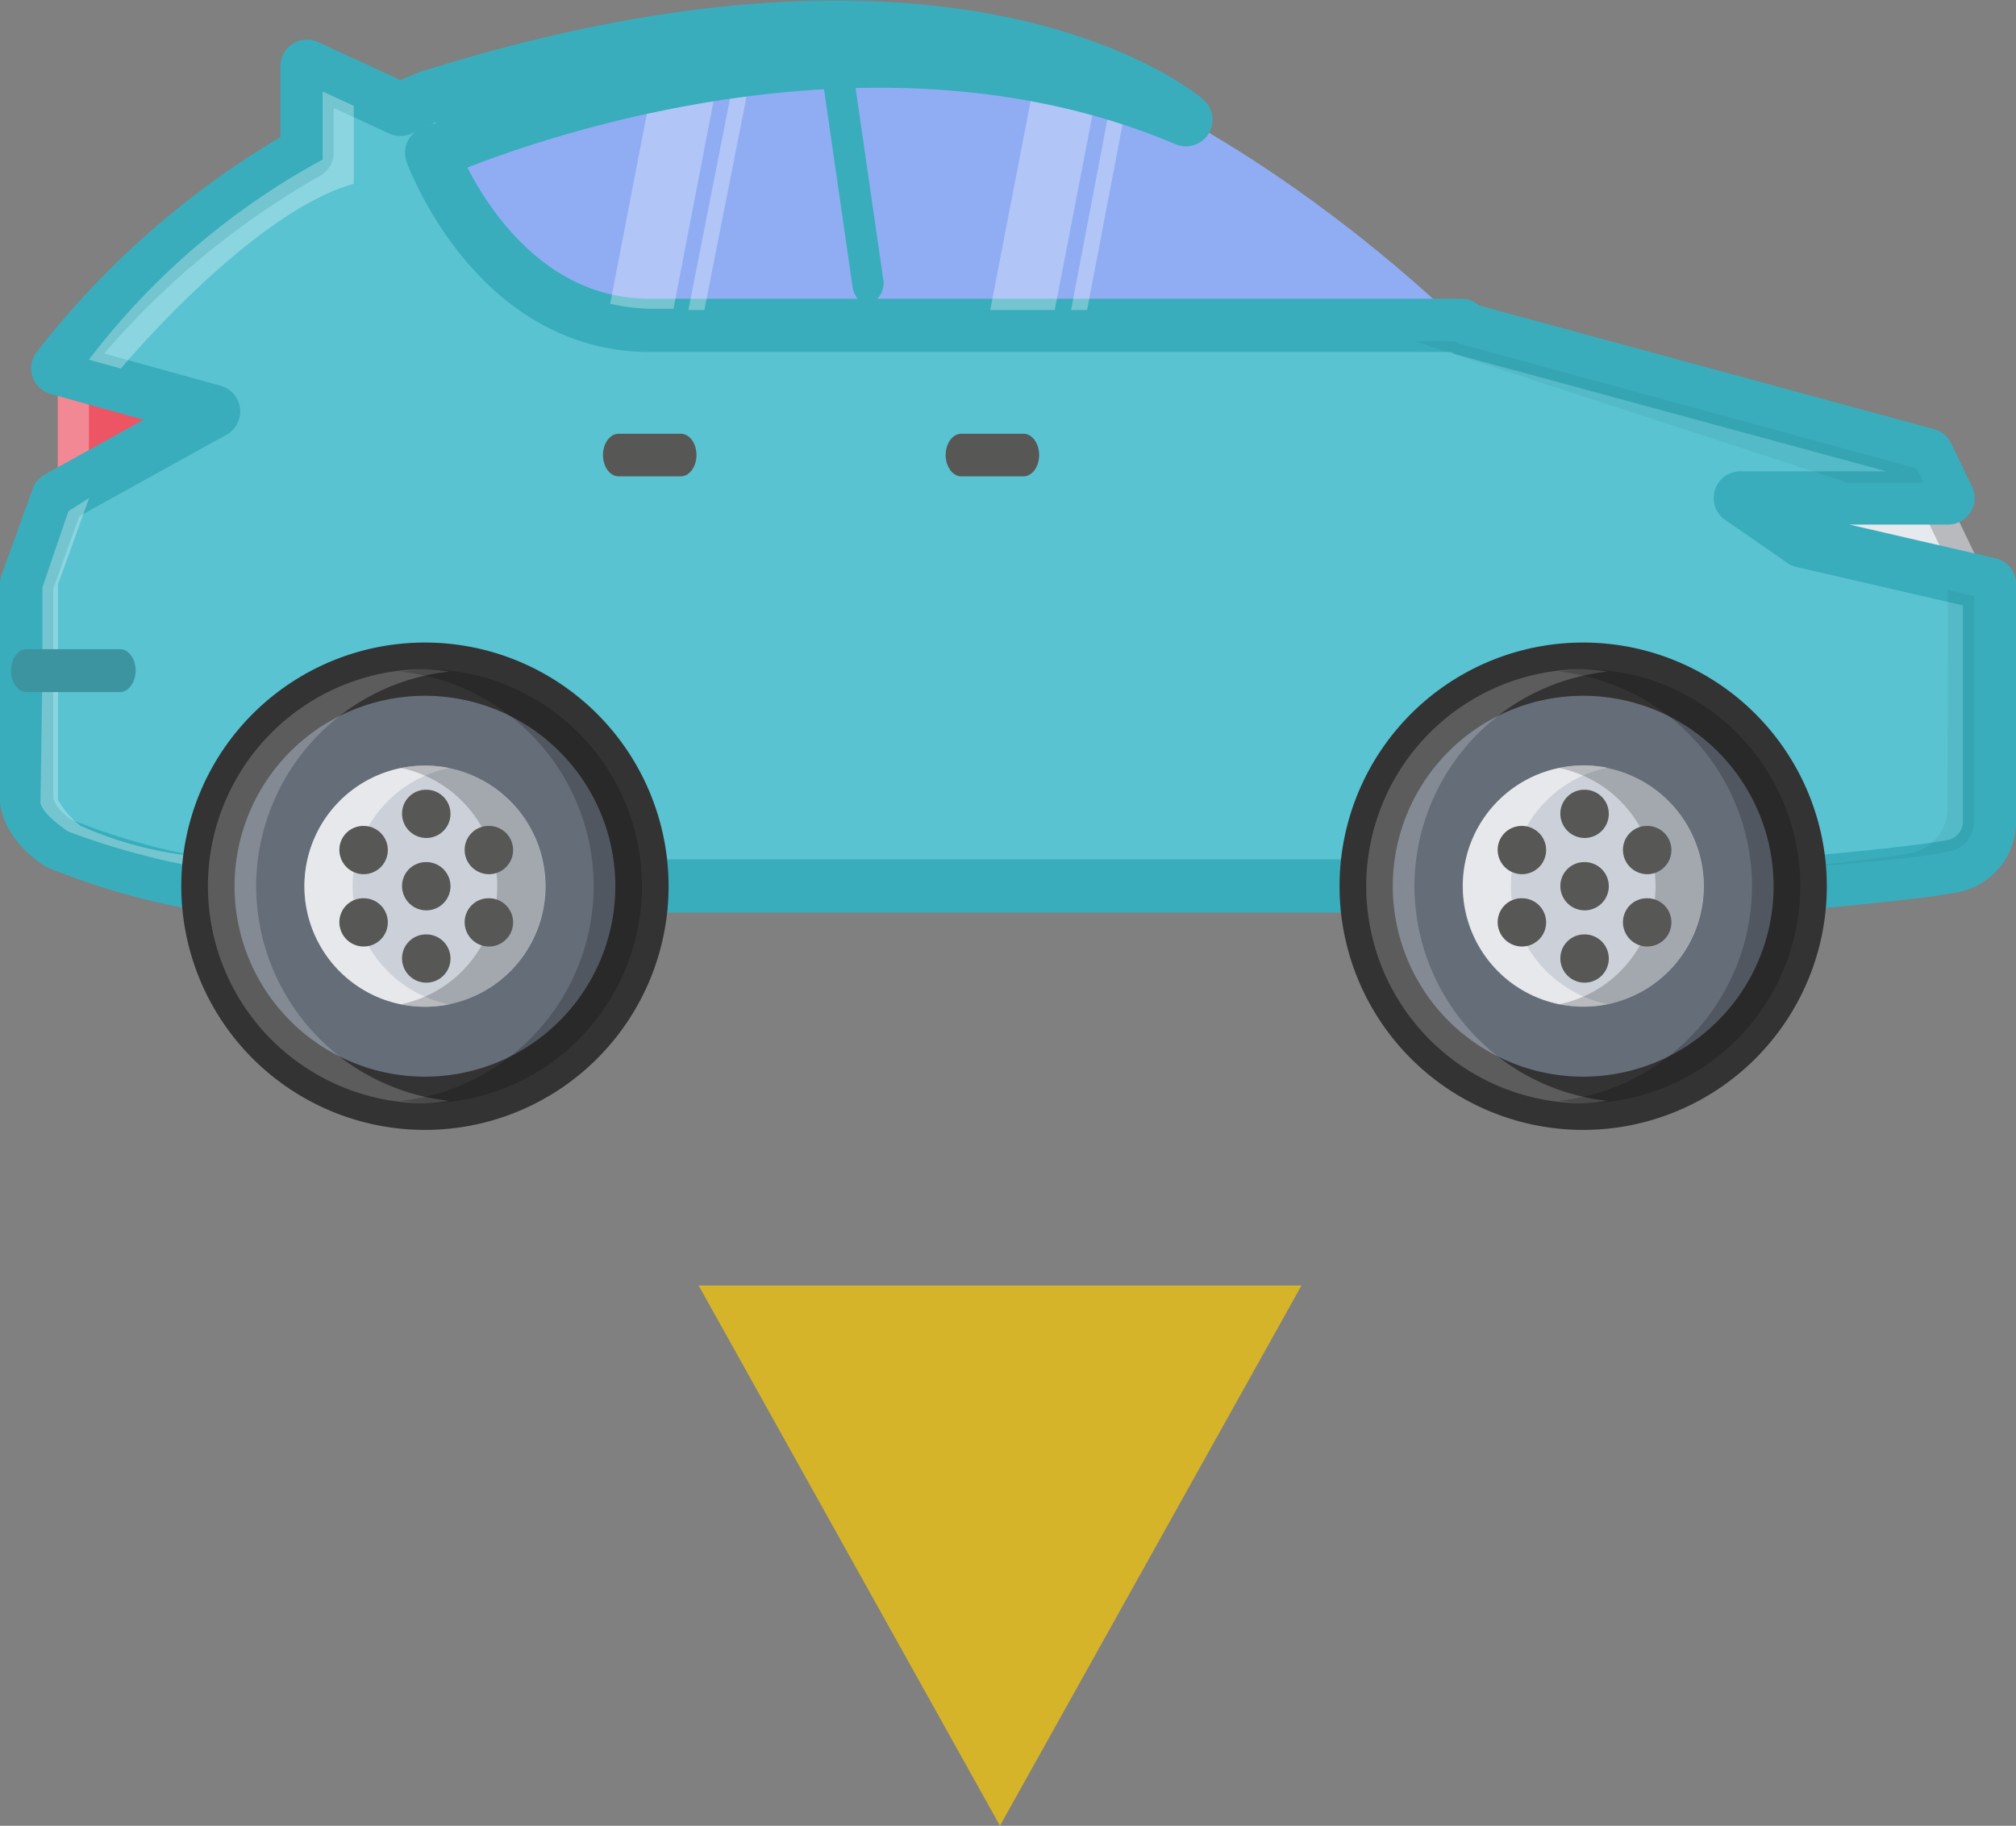 <svg xmlns="http://www.w3.org/2000/svg" width="37.864" height="34.286" viewBox="0 0 37.864 34.286">
  <rect x="0" y="0" width="37.864" height="34.286" fill="#808080" stroke="none"/>
  <g id="Grupo_697" data-name="Grupo 697" transform="translate(-252.734 -265.689)">
    <g id="Grupo_681" data-name="Grupo 681" transform="translate(252.941 266.128)">
      <g id="Grupo_678" data-name="Grupo 678" transform="translate(0 0)">
        <g id="Grupo_658" data-name="Grupo 658" transform="translate(7.9)">
          <g id="Grupo_657" data-name="Grupo 657">
            <path id="Trazado_940" data-name="Trazado 940" d="M660.606,345.442c5.2,0,10.485,5.023,11.146,5.671H660.606v-.81l-.585-4.051-.006-.8C660.208,345.442,660.407,345.442,660.606,345.442Z" transform="translate(-652.414 -345.442)" fill="#90adf4"/>
            <path id="Trazado_941" data-name="Trazado 941" d="M652.983,350.311v.81h-4.1c-2.926,0-4.1-3.24-4.1-3.24v-1.061a22.6,22.6,0,0,1,7.6-1.361l.006.8Z" transform="translate(-644.791 -345.45)" fill="#90adf4"/>
          </g>
        </g>
        <path id="Trazado_942" data-name="Trazado 942" d="M633.653,359.233l-2.926,1.62v-2.43Z" transform="translate(-629.849 -351.942)" fill="#ed5565"/>
        <g id="Grupo_659" data-name="Grupo 659" transform="translate(0.878 6.481)" opacity="0.3">
          <path id="Trazado_943" data-name="Trazado 943" d="M631.312,358.585l-.585-.162v2.43l.585-.324Z" transform="translate(-630.727 -358.423)" fill="#fff"/>
        </g>
        <path id="Trazado_944" data-name="Trazado 944" d="M694.014,363.291h3.9l.778,1.62-3.511-.81Z" transform="translate(-661.538 -354.379)" fill="#e6e9ed"/>
        <g id="Grupo_660" data-name="Grupo 660" transform="translate(35.793 8.912)" opacity="0.2">
          <path id="Trazado_945" data-name="Trazado 945" d="M702.022,364.911l-.778-1.62h-.585l.705,1.468Z" transform="translate(-700.659 -363.291)"/>
        </g>
        <path id="Trazado_946" data-name="Trazado 946" d="M637.162,348.685s1.17,3.24,4.1,3.24H656.5l.071.073,8.678,2.358.392.81h-3.9l1.17.81,3.511.81v4.456a.857.857,0,0,1-.585.81c-.585.161-3.511.4-3.511.4l-.632-.122a24.511,24.511,0,0,0-5.758,0l-.632.122H640.088l-.632-.122a24.511,24.511,0,0,0-5.758,0l-.632.122a12.8,12.8,0,0,1-2.926-.81c-.585-.405-.585-.81-.585-.81v-4.051l.585-1.62,2.926-1.62-2.926-.81a15.8,15.8,0,0,1,4.681-4.051v-1.621l1.755.81s.2-.1.585-.251" transform="translate(-629.262 -346.254)" fill="#59c3d1" stroke="#39adbc" stroke-linecap="round" stroke-linejoin="round" stroke-width="1"/>
        <g id="Grupo_661" data-name="Grupo 661" transform="translate(0.547 1.279)" opacity="0.3">
          <path id="Trazado_947" data-name="Trazado 947" d="M636.873,349.737v-1.464l-.585-.27v1.279a13.742,13.742,0,0,0-4.389,3.757l.6.167S634.944,350.275,636.873,349.737Z" transform="translate(-630.983 -348.003)" fill="#fff"/>
          <path id="Trazado_948" data-name="Trazado 948" d="M630.4,368.962v-4.051l.585-1.62-.39.248-.488,1.431v1.561l-.036,2.452s-.068.166.517.571a14.143,14.143,0,0,0,2.373.66l-.018-.2a6.854,6.854,0,0,1-2.123-.569A1.6,1.6,0,0,1,630.4,368.962Z" transform="translate(-630.064 -355.658)" fill="#fff"/>
        </g>
        <g id="Grupo_662" data-name="Grupo 662" transform="translate(26.371 5.961)" opacity="0.05">
          <path id="Trazado_949" data-name="Trazado 949" d="M689.911,360.046l1.432,0-.133-.269-8.528-2.324a.244.244,0,0,1-.126-.06c-.1,0-.165-.008-.446-.008l-.322.01Z" transform="translate(-681.788 -357.382)"/>
          <path id="Trazado_950" data-name="Trazado 950" d="M698.119,366.755l-.008,4.1a.856.856,0,0,1-.585.81c-.451.125-2.287.3-3.107.37l.17-.015s2.937-.194,3.522-.355a.564.564,0,0,0,.5-.579l0-4.219-.489-.117Z" transform="translate(-688.112 -362.073)"/>
        </g>
        <g id="Grupo_663" data-name="Grupo 663" transform="translate(18.387 0.58)" opacity="0.3">
          <path id="Trazado_951" data-name="Trazado 951" d="M665.8,351.405h1.212l.845-4.37c-.37-.159-.745-.3-1.128-.432Z" transform="translate(-665.796 -346.603)" fill="#fff"/>
        </g>
        <g id="Grupo_664" data-name="Grupo 664" transform="translate(19.91 1.132)" opacity="0.3">
          <path id="Trazado_952" data-name="Trazado 952" d="M668.846,351.959h.3l.788-4.121c-.091-.044-.184-.087-.278-.129Z" transform="translate(-668.846 -347.709)" fill="#fff"/>
        </g>
        <g id="Grupo_665" data-name="Grupo 665" transform="translate(11.253 0.127)" opacity="0.3">
          <path id="Trazado_953" data-name="Trazado 953" d="M652.472,345.848l-.964,4.987a3.7,3.7,0,0,0,.8.094h.389l1.01-5.233Q653.06,345.761,652.472,345.848Z" transform="translate(-651.508 -345.697)" fill="#fff"/>
        </g>
        <g id="Grupo_666" data-name="Grupo 666" transform="translate(12.722 0.075)" opacity="0.3">
          <path id="Trazado_954" data-name="Trazado 954" d="M654.449,350.9h.3l1.049-5.307c-.1.008-.205.017-.308.026Z" transform="translate(-654.449 -345.592)" fill="#fff"/>
        </g>
        <g id="Grupo_667" data-name="Grupo 667" transform="translate(0 0.404)">
          <path id="Trazado_955" data-name="Trazado 955" d="M665.591,361.667h-1.17c-.162,0-.293-.181-.293-.4s.131-.4.293-.4h1.17c.162,0,.293.181.293.4S665.753,361.667,665.591,361.667Z" transform="translate(-646.574 -353.565)" fill="#575756"/>
          <path id="Trazado_956" data-name="Trazado 956" d="M652.7,361.667h-1.17c-.161,0-.293-.181-.293-.4s.131-.4.293-.4h1.17c.162,0,.293.181.293.4S652.861,361.667,652.7,361.667Z" transform="translate(-640.119 -353.565)" fill="#575756"/>
          <path id="Trazado_957" data-name="Trazado 957" d="M631.017,369.78h-1.755c-.162,0-.293-.181-.293-.405s.131-.4.293-.4h1.755c.161,0,.293.181.293.4S631.178,369.78,631.017,369.78Z" transform="translate(-628.969 -357.627)" fill="#3c94a0"/>
          <path id="Trazado_958" data-name="Trazado 958" d="M660.318,351.113c-.137,0-.259-.133-.287-.326l-.585-4.051a.42.42,0,0,1,.229-.477c.161-.047.313.1.345.318l.585,4.051a.421.421,0,0,1-.23.477A.211.211,0,0,1,660.318,351.113Z" transform="translate(-644.227 -346.251)" fill="#39adbc"/>
        </g>
        <g id="Grupo_672" data-name="Grupo 672" transform="translate(3.698 12.127)">
          <path id="Trazado_959" data-name="Trazado 959" d="M644.528,373.807a4.076,4.076,0,1,1-4.076-4.076A4.077,4.077,0,0,1,644.528,373.807Z" transform="translate(-636.376 -369.731)" fill="#656d78" stroke="#333" stroke-miterlimit="10" stroke-width="1"/>
          <g id="Grupo_668" data-name="Grupo 668" opacity="0.2">
            <path id="Trazado_960" data-name="Trazado 960" d="M637.282,373.807a4.063,4.063,0,0,1,3.623-4.03,3.856,3.856,0,0,0-.453-.046,4.076,4.076,0,1,0,0,8.152,3.856,3.856,0,0,0,.453-.046A4.064,4.064,0,0,1,637.282,373.807Z" transform="translate(-636.376 -369.731)" fill="#fff"/>
          </g>
          <g id="Grupo_669" data-name="Grupo 669" transform="translate(3.623)" opacity="0.2">
            <path id="Trazado_961" data-name="Trazado 961" d="M647.256,373.807a4.064,4.064,0,0,1-3.623,4.03,3.858,3.858,0,0,0,.453.046,4.076,4.076,0,0,0,0-8.152,3.858,3.858,0,0,0-.453.046A4.063,4.063,0,0,1,647.256,373.807Z" transform="translate(-643.633 -369.731)"/>
          </g>
          <path id="Trazado_962" data-name="Trazado 962" d="M644.533,375.623a2.264,2.264,0,1,1-2.264-2.264A2.266,2.266,0,0,1,644.533,375.623Z" transform="translate(-638.193 -371.548)" fill="#ccd1d9"/>
          <g id="Grupo_670" data-name="Grupo 670" transform="translate(1.812 1.811)" opacity="0.5">
            <path id="Trazado_963" data-name="Trazado 963" d="M640.911,375.623a2.268,2.268,0,0,1,1.811-2.218,2.264,2.264,0,1,0,0,4.437A2.267,2.267,0,0,1,640.911,375.623Z" transform="translate(-640.005 -373.359)" fill="#fff"/>
          </g>
          <g id="Grupo_671" data-name="Grupo 671" transform="translate(3.623 1.811)" opacity="0.2">
            <path id="Trazado_964" data-name="Trazado 964" d="M645.444,375.623a2.267,2.267,0,0,1-1.811,2.218,2.218,2.218,0,0,0,.453.046,2.264,2.264,0,1,0-.453-4.483A2.267,2.267,0,0,1,645.444,375.623Z" transform="translate(-643.633 -373.359)"/>
          </g>
          <path id="Trazado_965" data-name="Trazado 965" d="M644.135,375.172a.457.457,0,0,1-.457-.453.449.449,0,0,1,.448-.453h.009a.453.453,0,0,1,0,.906Z" transform="translate(-640.032 -372.002)" fill="#575756"/>
          <path id="Trazado_966" data-name="Trazado 966" d="M644.135,380.614a.456.456,0,0,1-.457-.453.449.449,0,0,1,.448-.453h.009a.453.453,0,0,1,0,.906Z" transform="translate(-640.032 -374.727)" fill="#575756"/>
          <path id="Trazado_967" data-name="Trazado 967" d="M641.779,376.533a.457.457,0,0,1-.457-.453.449.449,0,0,1,.448-.453h.009a.453.453,0,1,1,0,.906Z" transform="translate(-638.853 -372.683)" fill="#575756"/>
          <path id="Trazado_968" data-name="Trazado 968" d="M646.491,379.254a.457.457,0,0,1-.457-.453.449.449,0,0,1,.448-.453h.009a.453.453,0,1,1,0,.906Z" transform="translate(-641.212 -374.046)" fill="#575756"/>
          <path id="Trazado_969" data-name="Trazado 969" d="M641.779,379.254a.457.457,0,0,1-.457-.453.449.449,0,0,1,.448-.453h.009a.453.453,0,1,1,0,.906Z" transform="translate(-638.853 -374.046)" fill="#575756"/>
          <path id="Trazado_970" data-name="Trazado 970" d="M646.491,376.533a.457.457,0,0,1-.457-.453.449.449,0,0,1,.448-.453h.009a.453.453,0,1,1,0,.906Z" transform="translate(-641.212 -372.683)" fill="#575756"/>
          <path id="Trazado_971" data-name="Trazado 971" d="M644.135,377.893a.456.456,0,0,1-.457-.453.449.449,0,0,1,.448-.453h.009a.453.453,0,0,1,0,.906Z" transform="translate(-640.032 -373.364)" fill="#575756"/>
        </g>
        <g id="Grupo_677" data-name="Grupo 677" transform="translate(25.453 12.127)">
          <path id="Trazado_972" data-name="Trazado 972" d="M688.1,373.807a4.076,4.076,0,1,1-4.076-4.076A4.077,4.077,0,0,1,688.1,373.807Z" transform="translate(-679.949 -369.731)" fill="#656d78" stroke="#333" stroke-miterlimit="10" stroke-width="1"/>
          <g id="Grupo_673" data-name="Grupo 673" opacity="0.2">
            <path id="Trazado_973" data-name="Trazado 973" d="M680.855,373.807a4.063,4.063,0,0,1,3.623-4.03,3.857,3.857,0,0,0-.453-.046,4.076,4.076,0,1,0,0,8.152,3.857,3.857,0,0,0,.453-.046A4.064,4.064,0,0,1,680.855,373.807Z" transform="translate(-679.949 -369.731)" fill="#fff"/>
          </g>
          <g id="Grupo_674" data-name="Grupo 674" transform="translate(3.623)" opacity="0.2">
            <path id="Trazado_974" data-name="Trazado 974" d="M690.829,373.807a4.064,4.064,0,0,1-3.623,4.03,3.858,3.858,0,0,0,.453.046,4.076,4.076,0,0,0,0-8.152,3.858,3.858,0,0,0-.453.046A4.063,4.063,0,0,1,690.829,373.807Z" transform="translate(-687.206 -369.731)"/>
          </g>
          <path id="Trazado_975" data-name="Trazado 975" d="M688.106,375.623a2.264,2.264,0,1,1-2.264-2.264A2.266,2.266,0,0,1,688.106,375.623Z" transform="translate(-681.766 -371.548)" fill="#ccd1d9"/>
          <g id="Grupo_675" data-name="Grupo 675" transform="translate(1.812 1.811)" opacity="0.5">
            <path id="Trazado_976" data-name="Trazado 976" d="M684.484,375.623A2.268,2.268,0,0,1,686.3,373.4a2.264,2.264,0,1,0,0,4.437A2.267,2.267,0,0,1,684.484,375.623Z" transform="translate(-683.578 -373.359)" fill="#fff"/>
          </g>
          <g id="Grupo_676" data-name="Grupo 676" transform="translate(3.623 1.811)" opacity="0.2">
            <path id="Trazado_977" data-name="Trazado 977" d="M689.017,375.623a2.267,2.267,0,0,1-1.811,2.218,2.218,2.218,0,0,0,.453.046,2.264,2.264,0,1,0-.453-4.483A2.267,2.267,0,0,1,689.017,375.623Z" transform="translate(-687.206 -373.359)"/>
          </g>
          <path id="Trazado_978" data-name="Trazado 978" d="M687.708,375.172a.457.457,0,0,1-.457-.453.449.449,0,0,1,.448-.453h.009a.453.453,0,0,1,0,.906Z" transform="translate(-683.605 -372.002)" fill="#575756"/>
          <path id="Trazado_979" data-name="Trazado 979" d="M687.708,380.614a.456.456,0,0,1-.457-.453.449.449,0,0,1,.448-.453h.009a.453.453,0,0,1,0,.906Z" transform="translate(-683.605 -374.727)" fill="#575756"/>
          <path id="Trazado_980" data-name="Trazado 980" d="M685.352,376.533a.457.457,0,0,1-.457-.453.449.449,0,0,1,.448-.453h.009a.453.453,0,1,1,0,.906Z" transform="translate(-682.426 -372.683)" fill="#575756"/>
          <path id="Trazado_981" data-name="Trazado 981" d="M690.064,379.254a.457.457,0,0,1-.457-.453.449.449,0,0,1,.448-.453h.009a.453.453,0,1,1,0,.906Z" transform="translate(-684.785 -374.046)" fill="#575756"/>
          <path id="Trazado_982" data-name="Trazado 982" d="M685.352,379.254a.457.457,0,0,1-.457-.453.449.449,0,0,1,.448-.453h.009a.453.453,0,1,1,0,.906Z" transform="translate(-682.426 -374.046)" fill="#575756"/>
          <path id="Trazado_983" data-name="Trazado 983" d="M690.064,376.533a.457.457,0,0,1-.457-.453.449.449,0,0,1,.448-.453h.009a.453.453,0,1,1,0,.906Z" transform="translate(-684.785 -372.683)" fill="#575756"/>
          <path id="Trazado_984" data-name="Trazado 984" d="M687.708,377.893a.456.456,0,0,1-.457-.453.449.449,0,0,1,.448-.453h.009a.453.453,0,0,1,0,.906Z" transform="translate(-683.605 -373.364)" fill="#575756"/>
        </g>
        <path id="Trazado_985" data-name="Trazado 985" d="M644.858,347.928s7.534-3.4,14.1-.608c0,0-4.117-3.6-14.17-.44" transform="translate(-636.891 -345.511)" fill="#67cbdf" stroke="#39adbc" stroke-linecap="round" stroke-linejoin="round" stroke-width="1"/>
      </g>
      <g id="Grupo_680" data-name="Grupo 680" transform="translate(12.919 23.701)">
        <g id="Grupo_679" data-name="Grupo 679">
          <path id="Trazado_986" data-name="Trazado 986" d="M666.163,392.913,660.5,403.058l-5.659-10.145Z" transform="translate(-654.845 -392.913)" fill="#d5b42a"/>
        </g>
      </g>
    </g>
  </g>
</svg>
